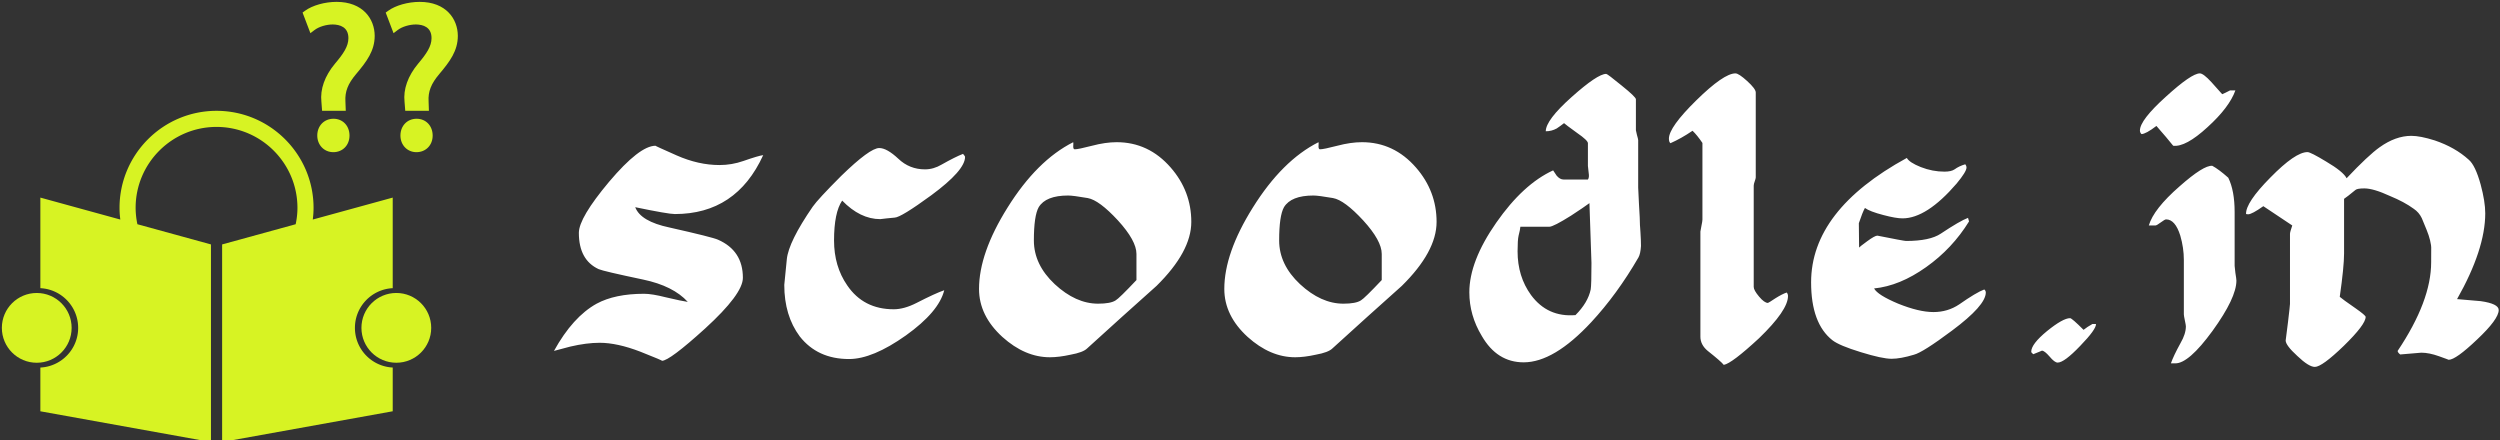 <svg data-v-423bf9ae="" xmlns="http://www.w3.org/2000/svg" viewBox="0 0 511 90" class="iconLeft"><rect x="0" y="0" width="511" height="90" fill="#333333" stroke="none"/><!----><!----><!----><g data-v-423bf9ae="" id="1fefcbe2-98bc-42af-b420-1637cc76a008" fill="#ffffff" transform="matrix(5.19,0,0,5.19,112.558,8.875)"><path d="M8.37 4.40L8.37 4.40L8.37 4.40Q7.31 6.72 4.89 6.72L4.89 6.72L4.89 6.72Q4.63 6.72 3.33 6.45L3.33 6.45L3.33 6.45Q3.54 7.01 4.68 7.25L4.68 7.25L4.68 7.25Q6.37 7.63 6.59 7.73L6.59 7.73L6.59 7.73Q7.57 8.16 7.57 9.23L7.57 9.23L7.57 9.23Q7.57 9.87 6.08 11.23L6.08 11.23L6.08 11.23Q4.68 12.50 4.38 12.50L4.38 12.50L4.38 12.50Q4.44 12.50 3.53 12.14L3.53 12.14L3.53 12.14Q2.62 11.79 1.93 11.79L1.93 11.79L1.93 11.79Q1.41 11.79 0.77 11.94L0.77 11.94L0.77 11.94Q0.45 12.03 0.13 12.11L0.13 12.11L0.13 12.11Q0.87 10.77 1.81 10.25L1.81 10.25L1.81 10.25Q2.53 9.86 3.68 9.86L3.68 9.86L3.68 9.86Q3.99 9.86 4.54 10.00L4.54 10.00L4.54 10.00Q5.18 10.15 5.40 10.18L5.40 10.18L5.40 10.18Q4.83 9.55 3.64 9.30L3.64 9.30L3.64 9.30Q2.07 8.97 1.89 8.89L1.89 8.89L1.89 8.89Q1.11 8.53 1.11 7.46L1.11 7.46L1.11 7.46Q1.11 6.87 2.30 5.45L2.30 5.45L2.30 5.45Q3.50 4.03 4.13 4.03L4.13 4.03L4.13 4.03Q4.10 4.03 4.96 4.41L4.96 4.41L4.96 4.41Q5.82 4.79 6.65 4.79L6.65 4.79L6.65 4.79Q7.13 4.79 7.59 4.63L7.59 4.63L7.59 4.63Q8.19 4.42 8.37 4.40ZM16.32 4.47L16.32 4.47L16.32 4.47Q16.32 5.00 14.99 5.98L14.99 5.98L14.99 5.98Q13.80 6.85 13.55 6.86L13.55 6.86L13.55 6.86Q13.47 6.87 13.24 6.89L13.24 6.89L13.24 6.89Q13.02 6.92 12.98 6.92L12.98 6.92L12.98 6.92Q12.19 6.92 11.48 6.19L11.48 6.19L11.48 6.19Q11.16 6.66 11.16 7.76L11.16 7.76L11.16 7.76Q11.16 8.78 11.68 9.53L11.68 9.53L11.68 9.53Q12.32 10.47 13.51 10.47L13.51 10.47L13.51 10.47Q13.92 10.47 14.41 10.22L14.41 10.22L14.41 10.22Q15.15 9.84 15.50 9.72L15.50 9.72L15.50 9.72Q15.29 10.57 13.99 11.50L13.99 11.50L13.99 11.50Q12.68 12.43 11.75 12.43L11.75 12.43L11.75 12.43Q10.51 12.43 9.81 11.54L9.81 11.54L9.81 11.54Q9.20 10.72 9.20 9.51L9.20 9.51L9.20 9.51Q9.20 9.49 9.30 8.50L9.30 8.50L9.30 8.50Q9.37 7.81 10.32 6.43L10.32 6.43L10.32 6.43Q10.53 6.13 11.44 5.22L11.44 5.22L11.44 5.22Q12.57 4.12 12.94 4.12L12.94 4.12L12.94 4.12Q13.24 4.12 13.69 4.54L13.69 4.54L13.69 4.54Q14.13 4.96 14.74 4.96L14.74 4.96L14.74 4.96Q15.08 4.96 15.40 4.77L15.40 4.77L15.40 4.77Q15.93 4.47 16.24 4.35L16.24 4.35L16.24 4.35Q16.32 4.44 16.32 4.47ZM25.23 7.03L25.23 7.03L25.23 7.03Q25.23 8.20 23.86 9.55L23.86 9.55L23.86 9.55Q22.48 10.78 21.13 12.01L21.13 12.01L21.13 12.01Q20.97 12.17 20.47 12.26L20.47 12.26L20.47 12.26Q20.02 12.36 19.66 12.36L19.66 12.36L19.66 12.36Q18.68 12.36 17.79 11.56L17.79 11.56L17.79 11.56Q16.87 10.72 16.87 9.67L16.87 9.67L16.87 9.67Q16.87 8.26 17.99 6.47L17.99 6.47L17.99 6.47Q19.15 4.61 20.58 3.89L20.58 3.89L20.58 3.89Q20.59 3.92 20.58 4.06L20.58 4.06L20.58 4.06Q20.58 4.17 20.64 4.17L20.64 4.17L20.64 4.17Q20.78 4.17 21.32 4.03L21.32 4.03L21.32 4.03Q21.85 3.89 22.29 3.89L22.29 3.89L22.29 3.89Q23.55 3.89 24.42 4.89L24.42 4.89L24.42 4.89Q25.23 5.82 25.23 7.03ZM23.07 9.32L23.07 9.32L23.07 8.29L23.07 8.29Q23.07 7.77 22.34 6.97L22.34 6.97L22.34 6.97Q21.60 6.17 21.15 6.09L21.15 6.09L21.15 6.09Q20.57 5.99 20.38 5.99L20.38 5.99L20.38 5.99Q19.50 5.99 19.22 6.45L19.22 6.45L19.22 6.45Q19.03 6.79 19.03 7.76L19.03 7.76L19.03 7.76Q19.03 8.71 19.85 9.48L19.85 9.48L19.85 9.48Q20.68 10.25 21.56 10.25L21.56 10.25L21.56 10.25Q22.05 10.25 22.25 10.12L22.25 10.12L22.25 10.12Q22.39 10.04 23.07 9.32ZM34.89 7.03L34.89 7.03L34.89 7.03Q34.89 8.20 33.52 9.55L33.52 9.55L33.52 9.55Q32.14 10.78 30.79 12.01L30.79 12.01L30.79 12.01Q30.63 12.17 30.13 12.26L30.13 12.26L30.13 12.26Q29.68 12.36 29.32 12.36L29.32 12.36L29.32 12.36Q28.34 12.36 27.45 11.56L27.45 11.56L27.45 11.56Q26.53 10.72 26.53 9.67L26.53 9.67L26.53 9.67Q26.53 8.26 27.65 6.47L27.65 6.47L27.65 6.47Q28.81 4.61 30.24 3.89L30.24 3.89L30.24 3.89Q30.25 3.92 30.24 4.06L30.24 4.06L30.24 4.06Q30.24 4.17 30.30 4.17L30.30 4.17L30.30 4.17Q30.44 4.17 30.98 4.03L30.98 4.03L30.98 4.03Q31.51 3.89 31.95 3.89L31.95 3.89L31.95 3.89Q33.21 3.89 34.08 4.89L34.08 4.89L34.08 4.89Q34.89 5.82 34.89 7.03ZM32.73 9.32L32.73 9.32L32.73 8.29L32.73 8.29Q32.73 7.77 32.00 6.97L32.00 6.97L32.00 6.97Q31.26 6.17 30.81 6.09L30.81 6.09L30.81 6.09Q30.23 5.99 30.04 5.99L30.04 5.99L30.04 5.99Q29.16 5.99 28.88 6.45L28.88 6.45L28.88 6.45Q28.69 6.79 28.69 7.76L28.69 7.76L28.69 7.76Q28.69 8.71 29.51 9.48L29.51 9.48L29.51 9.48Q30.34 10.25 31.22 10.25L31.22 10.25L31.22 10.25Q31.71 10.25 31.91 10.12L31.91 10.12L31.91 10.12Q32.05 10.04 32.73 9.32ZM42.90 7.17L42.90 7.17L42.90 7.17Q42.90 7.14 42.92 7.45L42.92 7.45L42.92 7.45Q42.94 7.76 42.94 7.98L42.94 7.98L42.94 7.98Q42.92 8.29 42.84 8.43L42.84 8.43L42.84 8.43Q42 9.88 40.98 10.98L40.98 10.98L40.98 10.98Q39.51 12.56 38.32 12.56L38.32 12.56L38.32 12.56Q37.27 12.56 36.67 11.52L36.67 11.52L36.67 11.52Q36.18 10.71 36.18 9.80L36.18 9.80L36.18 9.80Q36.18 8.58 37.24 7.06L37.24 7.06L37.24 7.06Q38.30 5.54 39.48 5.00L39.48 5.00L39.48 5.00Q39.61 5.19 39.62 5.21L39.62 5.21L39.62 5.21Q39.75 5.36 39.89 5.36L39.89 5.36L40.85 5.36L40.85 5.36Q40.91 5.28 40.88 5.10L40.88 5.10L40.88 5.10Q40.85 4.82 40.85 4.83L40.85 4.83L40.85 3.93L40.85 3.93Q40.85 3.82 40.43 3.53L40.43 3.53L40.43 3.53Q39.96 3.19 39.91 3.14L39.91 3.14L39.91 3.14Q39.77 3.25 39.62 3.35L39.62 3.35L39.62 3.35Q39.42 3.46 39.19 3.46L39.19 3.46L39.19 3.46Q39.19 3.02 40.21 2.11L40.21 2.11L40.21 2.11Q41.23 1.20 41.57 1.20L41.57 1.20L41.57 1.20Q41.62 1.20 42.18 1.66L42.18 1.66L42.18 1.66Q42.74 2.11 42.74 2.20L42.74 2.20L42.74 3.42L42.74 3.42Q42.74 3.44 42.78 3.60L42.78 3.60L42.78 3.60Q42.83 3.77 42.83 3.81L42.83 3.81L42.83 5.68L42.83 5.68Q42.83 5.68 42.86 6.31L42.86 6.31L42.86 6.31Q42.90 6.94 42.90 7.17ZM40.99 8.65L40.99 8.65L40.91 6.29L40.91 6.29Q40.71 6.44 40.19 6.78L40.19 6.78L40.19 6.78Q39.49 7.22 39.33 7.22L39.33 7.22L38.19 7.22L38.19 7.22Q38.18 7.34 38.12 7.57L38.12 7.57L38.12 7.57Q38.08 7.74 38.08 8.19L38.08 8.19L38.08 8.19Q38.08 9.18 38.61 9.91L38.61 9.91L38.61 9.91Q39.26 10.79 40.36 10.70L40.36 10.70L40.36 10.70Q40.85 10.21 40.96 9.69L40.96 9.69L40.96 9.69Q40.99 9.51 40.99 8.65ZM48.73 9.95L48.73 9.95L48.73 9.95Q48.73 10.51 47.59 11.61L47.59 11.61L47.59 11.61Q46.51 12.61 46.20 12.66L46.20 12.66L46.20 12.66Q46.10 12.53 45.57 12.11L45.57 12.11L45.57 12.11Q45.28 11.87 45.28 11.55L45.28 11.55L45.28 7.41L45.28 7.41Q45.28 7.38 45.32 7.19L45.32 7.19L45.32 7.19Q45.36 7.00 45.36 6.94L45.36 6.94L45.36 3.92L45.36 3.92Q45.15 3.61 44.97 3.44L44.97 3.44L44.97 3.44Q44.53 3.74 44.10 3.93L44.10 3.93L44.10 3.93Q44.04 3.88 44.04 3.75L44.04 3.75L44.04 3.75Q44.04 3.30 45.12 2.24L45.12 2.24L45.12 2.24Q46.20 1.18 46.66 1.18L46.66 1.18L46.66 1.18Q46.79 1.18 47.12 1.48L47.12 1.48L47.12 1.48Q47.46 1.79 47.46 1.93L47.46 1.93L47.46 5.28L47.46 5.28Q47.46 5.32 47.42 5.43L47.42 5.43L47.42 5.43Q47.38 5.54 47.38 5.60L47.38 5.60L47.38 9.59L47.38 9.59Q47.38 9.72 47.59 9.97L47.59 9.97L47.59 9.97Q47.80 10.22 47.94 10.22L47.94 10.22L47.94 10.22Q47.96 10.22 48.23 10.04L48.23 10.04L48.23 10.04Q48.50 9.87 48.68 9.81L48.68 9.81L48.68 9.81Q48.73 9.87 48.73 9.95ZM56.52 9.81L56.52 9.81L56.52 9.81Q56.52 10.32 55.19 11.31L55.19 11.31L55.19 11.31Q54.04 12.17 53.69 12.26L53.69 12.26L53.69 12.26Q53.16 12.42 52.81 12.42L52.81 12.42L52.81 12.42Q52.44 12.42 51.60 12.16L51.60 12.16L51.60 12.16Q50.75 11.90 50.48 11.69L50.48 11.69L50.48 11.69Q49.64 11.03 49.64 9.41L49.64 9.41L49.64 9.41Q49.64 6.57 53.41 4.51L53.41 4.51L53.41 4.51Q53.51 4.69 53.96 4.87L53.96 4.87L53.96 4.87Q54.42 5.05 54.89 5.05L54.89 5.05L54.89 5.05Q55.16 5.05 55.29 4.96L55.29 4.96L55.29 4.96Q55.47 4.83 55.71 4.76L55.71 4.76L55.71 4.76Q55.76 4.82 55.76 4.89L55.76 4.89L55.76 4.89Q55.76 5.05 55.37 5.52L55.37 5.52L55.37 5.52Q54.19 6.89 53.24 6.89L53.24 6.89L53.24 6.89Q52.98 6.89 52.49 6.76L52.49 6.76L52.49 6.76Q51.95 6.62 51.76 6.48L51.76 6.48L51.76 6.48Q51.66 6.66 51.52 7.08L51.52 7.08L51.53 8.04L51.53 8.04Q51.55 8.01 51.85 7.79L51.85 7.79L51.85 7.79Q52.15 7.57 52.25 7.57L52.25 7.57L52.25 7.57Q53.30 7.78 53.38 7.78L53.38 7.78L53.38 7.78Q54.32 7.78 54.75 7.49L54.75 7.49L54.75 7.49Q55.50 6.99 55.82 6.87L55.82 6.87L55.86 7.01L55.86 7.01Q55.20 8.08 54.17 8.81L54.17 8.81L54.17 8.81Q53.13 9.55 52.12 9.65L52.12 9.65L52.12 9.65Q52.26 9.91 53.07 10.25L53.07 10.25L53.07 10.25Q53.89 10.58 54.46 10.58L54.46 10.58L54.46 10.58Q55.02 10.58 55.47 10.28L55.47 10.28L55.47 10.28Q56.14 9.81 56.46 9.69L56.46 9.69L56.46 9.69Q56.52 9.74 56.52 9.81ZM60.72 11.05L60.86 11.05L60.86 11.05Q60.87 11.26 60.24 11.91L60.24 11.91L60.24 11.91Q59.61 12.57 59.35 12.57L59.35 12.57L59.35 12.57Q59.23 12.57 59.03 12.33L59.03 12.33L59.03 12.33Q58.83 12.10 58.73 12.10L58.73 12.10L58.73 12.10Q58.74 12.10 58.39 12.24L58.39 12.24L58.39 12.24Q58.31 12.18 58.31 12.14L58.31 12.14L58.31 12.14Q58.31 11.84 58.93 11.33L58.93 11.33L58.93 11.33Q59.56 10.82 59.84 10.82L59.84 10.82L59.84 10.82Q59.91 10.82 60.37 11.28L60.37 11.28L60.37 11.28Q60.52 11.16 60.72 11.05L60.72 11.05ZM66.14 1.85L66.35 1.85L66.35 1.85Q66.11 2.52 65.25 3.30L65.25 3.30L65.25 3.30Q64.39 4.09 63.90 4.03L63.90 4.03L63.90 4.03Q63.67 3.74 63.24 3.25L63.24 3.25L63.24 3.25Q62.82 3.57 62.65 3.57L62.65 3.57L62.65 3.57Q62.59 3.51 62.59 3.43L62.59 3.43L62.59 3.43Q62.59 3.02 63.61 2.10L63.61 2.10L63.61 2.10Q64.62 1.18 64.95 1.18L64.95 1.18L64.95 1.18Q65.09 1.18 65.41 1.53L65.41 1.53L65.41 1.53Q65.62 1.76 65.83 2.00L65.83 2.00L65.83 2.00Q65.93 1.96 66.14 1.85L66.14 1.85ZM66.39 9.34L66.39 9.34L66.39 9.34Q66.39 10.02 65.45 11.32L65.45 11.32L65.45 11.32Q64.51 12.61 63.98 12.60L63.98 12.60L63.81 12.60L63.81 12.60Q63.91 12.31 64.19 11.80L64.19 11.80L64.19 11.80Q64.40 11.44 64.40 11.14L64.40 11.14L64.40 11.14Q64.40 11.10 64.36 10.91L64.36 10.91L64.36 10.91Q64.32 10.72 64.32 10.67L64.32 10.67L64.32 8.53L64.32 8.53Q64.32 8.05 64.18 7.57L64.18 7.57L64.18 7.57Q63.98 6.93 63.62 6.93L63.62 6.93L63.62 6.93Q63.57 6.93 63.41 7.05L63.41 7.05L63.41 7.05Q63.25 7.17 63.20 7.17L63.20 7.17L62.94 7.17L62.94 7.17Q63.13 6.52 64.15 5.63L64.15 5.63L64.15 5.63Q65.10 4.79 65.44 4.82L65.44 4.82L65.44 4.82Q65.70 4.96 66.07 5.29L66.07 5.29L66.07 5.29Q66.32 5.80 66.32 6.64L66.32 6.64L66.32 8.76L66.32 8.76Q66.32 8.79 66.35 9.04L66.35 9.04L66.35 9.04Q66.39 9.28 66.39 9.34ZM76.72 10.50L76.72 10.50L76.72 10.50Q76.72 10.86 75.87 11.66L75.87 11.66L75.87 11.66Q75.03 12.46 74.75 12.46L74.75 12.46L74.75 12.46Q74.76 12.46 74.37 12.32L74.37 12.32L74.37 12.32Q73.98 12.18 73.67 12.18L73.67 12.18L73.67 12.18Q73.67 12.18 72.84 12.25L72.84 12.25L72.84 12.25Q72.74 12.17 72.74 12.11L72.74 12.11L72.74 12.11Q74.06 10.14 74.06 8.62L74.06 8.62L74.06 8.62Q74.06 7.57 74.07 8.12L74.07 8.12L74.07 8.12Q74.06 7.78 73.88 7.34L73.88 7.34L73.88 7.34Q73.79 7.11 73.69 6.88L73.69 6.88L73.69 6.88Q73.58 6.65 73.37 6.51L73.37 6.51L73.37 6.51Q73.00 6.24 72.44 6.01L72.44 6.01L72.44 6.01Q71.79 5.71 71.43 5.71L71.43 5.71L71.43 5.71Q71.15 5.71 71.08 5.77L71.08 5.77L71.08 5.77Q70.74 6.05 70.63 6.12L70.63 6.12L70.63 8.27L70.63 8.27Q70.63 8.79 70.46 9.98L70.46 9.98L70.46 9.98Q70.56 10.07 71.08 10.43L71.08 10.43L71.08 10.43Q71.48 10.71 71.48 10.77L71.48 10.77L71.48 10.77Q71.48 11.07 70.62 11.91L70.62 11.91L70.62 11.91Q69.76 12.74 69.48 12.74L69.48 12.74L69.48 12.74Q69.24 12.74 68.79 12.31L68.79 12.31L68.79 12.31Q68.33 11.89 68.33 11.70L68.33 11.70L68.33 11.70Q68.33 11.66 68.42 10.99L68.42 10.99L68.42 10.99Q68.50 10.32 68.50 10.26L68.50 10.26L68.50 7.50L68.50 7.50Q68.50 7.43 68.59 7.17L68.59 7.17L68.59 7.17Q68.39 7.04 67.45 6.41L67.45 6.41L67.45 6.41Q67.00 6.73 66.85 6.73L66.85 6.73L66.85 6.73Q66.81 6.73 66.77 6.72L66.77 6.72L66.77 6.72Q66.75 6.27 67.73 5.28L67.73 5.28L67.73 5.28Q68.71 4.28 69.19 4.28L69.19 4.28L69.19 4.28Q69.31 4.28 69.92 4.65L69.92 4.65L69.92 4.65Q70.60 5.05 70.73 5.31L70.73 5.31L70.73 5.31Q71.58 4.41 72.03 4.09L72.03 4.09L72.03 4.09Q72.66 3.64 73.28 3.64L73.28 3.64L73.28 3.64Q73.63 3.64 74.20 3.82L74.20 3.82L74.20 3.82Q75.00 4.09 75.54 4.58L75.54 4.58L75.54 4.58Q75.80 4.80 76.01 5.56L76.01 5.56L76.01 5.56Q76.19 6.23 76.19 6.69L76.19 6.69L76.19 6.69Q76.19 8.11 75.08 10.07L75.08 10.07L75.08 10.07Q75.54 10.11 76.01 10.15L76.01 10.15L76.01 10.15Q76.72 10.25 76.72 10.50Z"></path></g><!----><g data-v-423bf9ae="" id="2216d6ca-31dd-4b76-a06b-9751200adf99" transform="matrix(1.165,0,0,1.165,-8.94,-10.553)" stroke="none" fill="#D7F323"><path d="M69.946 66.583c0-3.739 2.938-6.78 6.63-6.965V43.726L62.55 47.577c.086-.673.138-1.355.138-2.054-.002-9.386-7.637-17.021-17.022-17.021-9.385 0-17.021 7.636-17.021 17.021 0 .697.052 1.381.138 2.055l-14.027-3.852v15.893c3.692.184 6.631 3.226 6.631 6.965 0 3.737-2.938 6.776-6.631 6.961v7.674l29.931 5.394v-34.67L31.782 48.4a13.936 13.936 0 0 1-.313-2.879c0-7.827 6.368-14.195 14.196-14.195s14.196 6.369 14.197 14.196c0 .989-.116 1.946-.314 2.878l-12.902 3.543v34.668l29.931-5.395v-7.673c-3.693-.184-6.631-3.223-6.631-6.96z"></path><circle cx="77.209" cy="66.581" r="6.121"></circle><circle cx="14.121" cy="66.583" r="6.121"></circle><path d="M66.186 29.894c-1.646 0-2.846 1.24-2.846 2.949 0 1.662 1.209 2.914 2.813 2.914 1.643 0 2.842-1.225 2.842-2.914 0-1.712-1.179-2.949-2.809-2.949zM62.869 14.322c.762-.58 2.052-.971 3.2-.971 1.241.019 2.733.452 2.733 2.397 0 1.429-.861 2.721-2.354 4.479-1.802 2.165-2.628 4.492-2.383 6.705l.119 1.573h4.156l-.063-1.667c-.101-1.702.444-3.091 1.883-4.793 1.845-2.188 3.254-4.068 3.254-6.694-.004-2.969-2.07-5.964-6.69-5.964-2.055 0-4.231.612-5.543 1.567l-.423.308 1.377 3.618.734-.558zM80.771 29.894c-1.648 0-2.841 1.24-2.841 2.949 0 1.662 1.207 2.914 2.804 2.914 1.648 0 2.851-1.225 2.851-2.914-.001-1.712-1.186-2.949-2.814-2.949zM81.313 9.389c-2.056 0-4.231.612-5.542 1.567l-.427.308 1.376 3.618.738-.56c.76-.58 2.051-.971 3.197-.971 1.246.019 2.731.452 2.731 2.397 0 1.43-.864 2.722-2.351 4.479-1.802 2.165-2.629 4.492-2.386 6.705l.125 1.573h4.15l-.054-1.665c-.104-1.702.438-3.092 1.88-4.793C86.595 19.859 88 17.98 88 15.353c-.005-2.969-2.071-5.964-6.687-5.964z"></path></g><!----></svg>